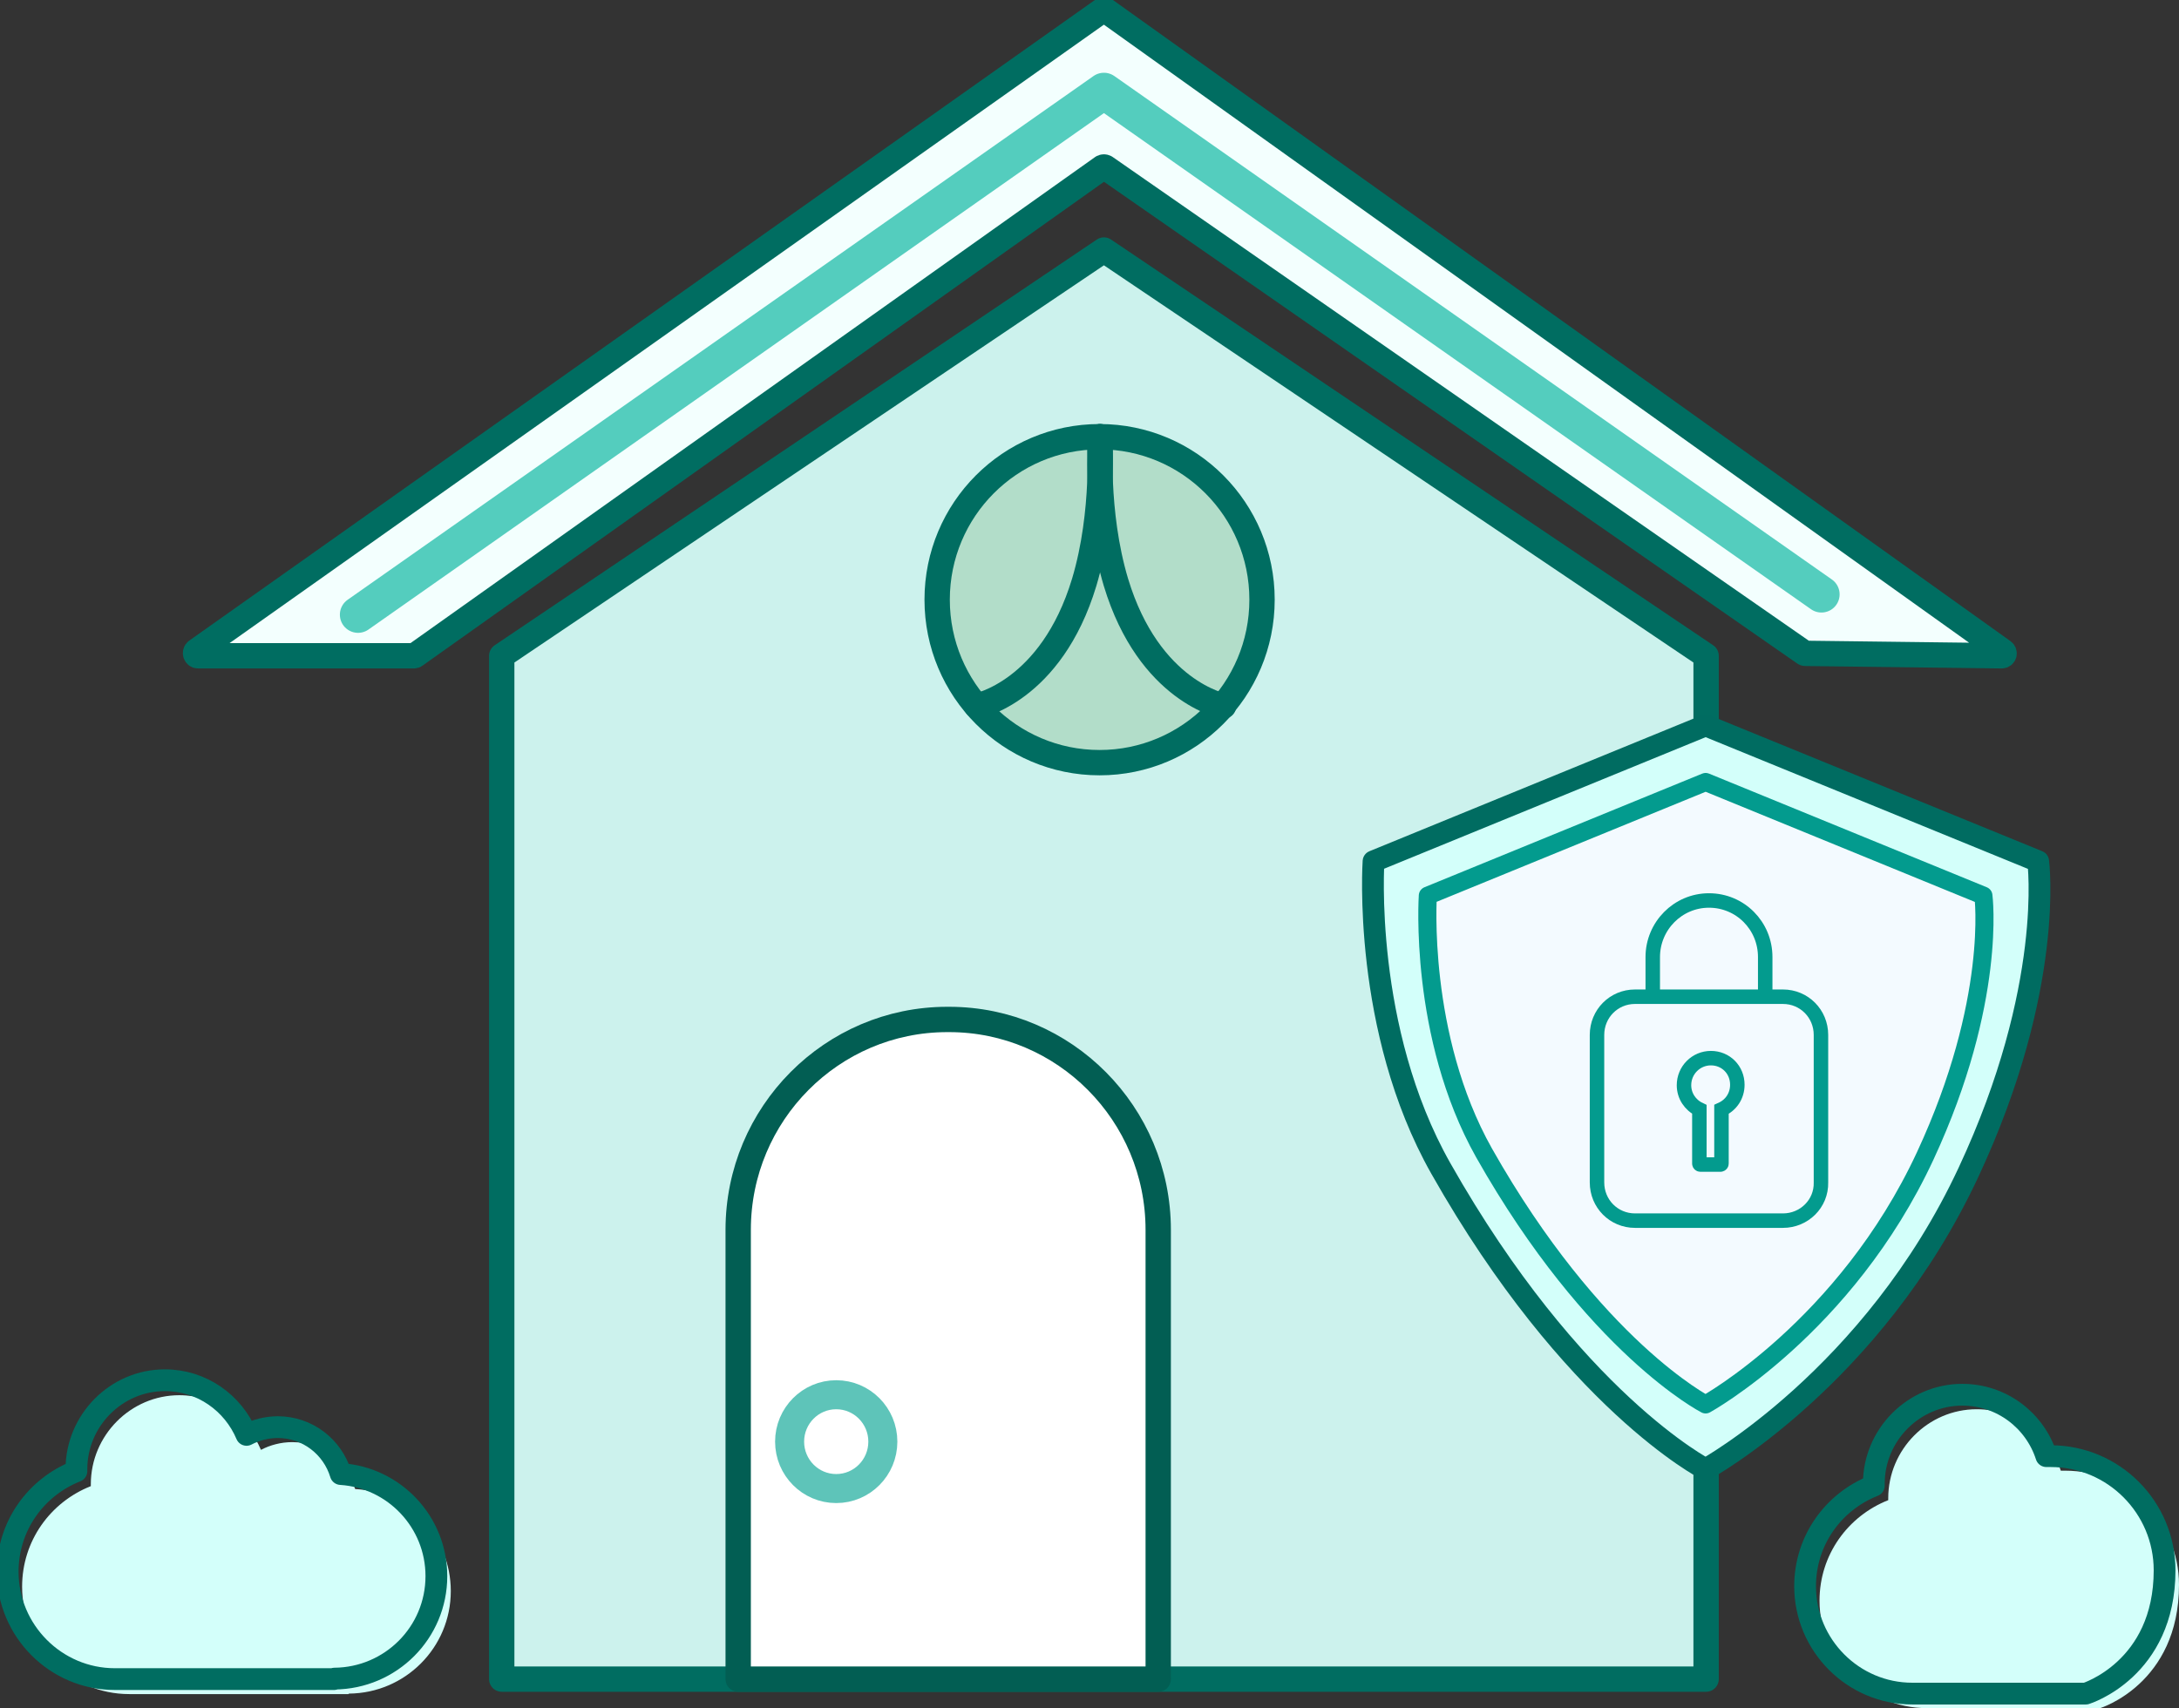 <svg width="301" height="236" viewBox="0 0 301 236" fill="none" xmlns="http://www.w3.org/2000/svg">
<rect x="0" y="0" width="301" height="236" fill="#333333" stroke="none"/>
<g clip-path="url(#clip0_2_2375)">
<path d="M62.271 219.83C62.271 227.648 55.965 233.929 48.197 233.995C48.131 234.062 48.131 234.062 48.131 234.062H17.858C9.693 234.062 3.054 227.38 3.054 219.229C3.054 212.881 6.971 207.536 12.547 205.331C12.547 205.264 12.547 205.13 12.547 205.063C12.547 198.315 18.057 192.769 24.762 192.769C29.874 192.769 34.19 195.909 36.048 200.319C37.31 199.651 38.837 199.25 40.364 199.25C44.48 199.25 47.932 201.99 49.06 205.732C56.429 206.132 62.271 212.28 62.271 219.83Z" fill="#D3FFFA"/>
<path d="M60.28 217.759C60.28 225.576 53.973 231.857 46.206 231.924C46.139 231.991 46.139 231.991 46.139 231.991H15.867C7.701 231.991 1.062 225.309 1.062 217.157C1.062 210.81 4.979 205.464 10.556 203.259C10.556 203.192 10.556 203.059 10.556 202.992C10.556 196.243 16.066 190.698 22.771 190.698C27.883 190.698 32.198 193.838 34.057 198.248C35.318 197.58 36.845 197.179 38.372 197.179C42.488 197.179 45.94 199.918 47.069 203.66C54.438 204.128 60.28 210.275 60.28 217.759Z" stroke="#006D61" stroke-width="3.007" stroke-miterlimit="10" stroke-linecap="round" stroke-linejoin="round"/>
<path d="M301 218.961C301 232.659 290.113 236 290.113 236H266.147C257.981 236 251.342 229.318 251.342 221.166C251.342 214.819 255.259 209.473 260.836 207.268C260.836 207.202 260.836 207.068 260.836 207.001C260.836 200.253 266.346 194.707 273.051 194.707C278.495 194.707 283.075 198.248 284.669 203.193C284.868 203.193 285.067 203.193 285.266 203.193C293.963 203.193 301 210.275 301 218.961Z" fill="#D3FFFA"/>
<path d="M235.675 231.991H69.308V90.605L152.492 34.545L235.675 90.605V231.991Z" fill="#CCF2ED" stroke="#006D61" stroke-width="3.5" stroke-miterlimit="10" stroke-linecap="round" stroke-linejoin="round"/>
<path d="M189.735 119.002L235.609 100.226L281.549 119.002C281.549 119.002 283.872 136.375 271.922 161.966C258.711 190.297 235.609 202.992 235.609 202.992C235.609 202.992 217.219 193.571 199.029 161.431C188.142 142.188 189.735 119.002 189.735 119.002Z" fill="#D3FFFA" stroke="#006C61" stroke-width="3.007" stroke-miterlimit="10" stroke-linecap="round" stroke-linejoin="round"/>
<path d="M197.237 123.746L235.609 108.044L273.98 123.746C273.98 123.746 275.906 138.246 265.948 159.694C254.927 183.414 235.609 194.038 235.609 194.038C235.609 194.038 220.207 186.154 205.004 159.293C195.909 143.123 197.237 123.746 197.237 123.746Z" fill="#F3FAFF" stroke="#039B8E" stroke-width="2.5" stroke-miterlimit="10" stroke-linecap="round" stroke-linejoin="round"/>
<path fill-rule="evenodd" clip-rule="evenodd" d="M246.297 168.648H225.85C222.929 168.648 220.605 166.309 220.605 163.369V142.99C220.605 140.05 222.929 137.711 225.85 137.711H246.297C249.218 137.711 251.542 140.05 251.542 142.99V163.369C251.608 166.309 249.218 168.648 246.297 168.648Z" stroke="#039B8E" stroke-width="2" stroke-miterlimit="10"/>
<path d="M228.306 137.912V132.232C228.306 127.956 231.758 124.414 236.073 124.414C240.388 124.414 243.841 127.889 243.841 132.232V137.644" stroke="#039B8E" stroke-width="2" stroke-miterlimit="10"/>
<path d="M237.799 153.28C239.127 152.678 239.99 151.409 239.99 149.872C239.99 147.801 238.397 146.197 236.339 146.197C234.281 146.197 232.621 147.867 232.621 149.939C232.621 151.409 233.484 152.678 234.745 153.28V160.763C234.745 160.83 234.812 160.897 234.878 160.897H237.667C237.733 160.897 237.799 160.83 237.799 160.763V153.28Z" stroke="#039B8E" stroke-width="2" stroke-miterlimit="10"/>
<path d="M159.993 231.991H101.971V169.917C101.971 153.881 114.916 140.852 130.849 140.852H131.115C147.048 140.852 159.993 153.881 159.993 169.917V231.991Z" fill="white" stroke="#025E53" stroke-width="3.5" stroke-miterlimit="10" stroke-linecap="round" stroke-linejoin="round"/>
<path d="M115.514 205.665C119.07 205.665 121.953 202.763 121.953 199.183C121.953 195.604 119.07 192.702 115.514 192.702C111.957 192.702 109.074 195.604 109.074 199.183C109.074 202.763 111.957 205.665 115.514 205.665Z" stroke="#5EC4B9" stroke-width="4.01" stroke-miterlimit="10"/>
<path d="M27.352 90.605H57.16C57.226 90.605 57.292 90.605 57.359 90.538L152.293 23.119C152.425 23.052 152.558 23.052 152.691 23.119L249.218 90.204C249.284 90.271 249.351 90.271 249.417 90.271L276.503 90.605C276.835 90.605 276.968 90.204 276.702 90.003L152.691 1.403C152.558 1.336 152.425 1.336 152.293 1.403L27.152 89.937C26.887 90.137 27.02 90.605 27.352 90.605Z" fill="#F3FFFE" stroke="#006D61" stroke-width="3.5" stroke-miterlimit="10" stroke-linecap="round" stroke-linejoin="round"/>
<path d="M49.459 84.925L152.492 12.562L251.608 82.119" stroke="#54CDBE" stroke-width="5.02" stroke-miterlimit="10" stroke-linecap="round" stroke-linejoin="round"/>
<path d="M151.894 105.371C164.287 105.371 174.333 95.29 174.333 82.854C174.333 70.418 164.287 60.336 151.894 60.336C139.502 60.336 129.455 70.418 129.455 82.854C129.455 95.29 139.502 105.371 151.894 105.371Z" fill="#B2DDC9" stroke="#006D61" stroke-width="3.5" stroke-miterlimit="10" stroke-linecap="round" stroke-linejoin="round"/>
<path d="M134.899 97.554C134.899 97.554 145.189 95.616 149.77 80.448C152.691 70.693 151.894 60.336 151.894 60.336" stroke="#006D61" stroke-width="3.5" stroke-miterlimit="10" stroke-linecap="round" stroke-linejoin="round"/>
<path d="M169.022 97.554C169.022 97.554 158.732 95.616 154.151 80.448C151.23 70.693 152.027 60.336 152.027 60.336" stroke="#006D61" stroke-width="3.5" stroke-miterlimit="10" stroke-linecap="round" stroke-linejoin="round"/>
<path d="M299.009 216.957C299.009 230.655 288.121 233.995 288.121 233.995H264.155C255.99 233.995 249.351 227.314 249.351 219.162C249.351 212.814 253.268 207.469 258.844 205.264C258.844 205.197 258.844 205.063 258.844 204.997C258.844 198.248 264.354 192.702 271.059 192.702C276.503 192.702 281.084 196.243 282.677 201.188C282.876 201.188 283.076 201.188 283.275 201.188C291.971 201.188 299.009 208.271 299.009 216.957Z" stroke="#006D61" stroke-width="3.007" stroke-miterlimit="10" stroke-linecap="round" stroke-linejoin="round"/>
</g>
<defs>
<clipPath id="clip0_2_2375">
<rect width="301" height="236" fill="white"/>
</clipPath>
</defs>
</svg>
